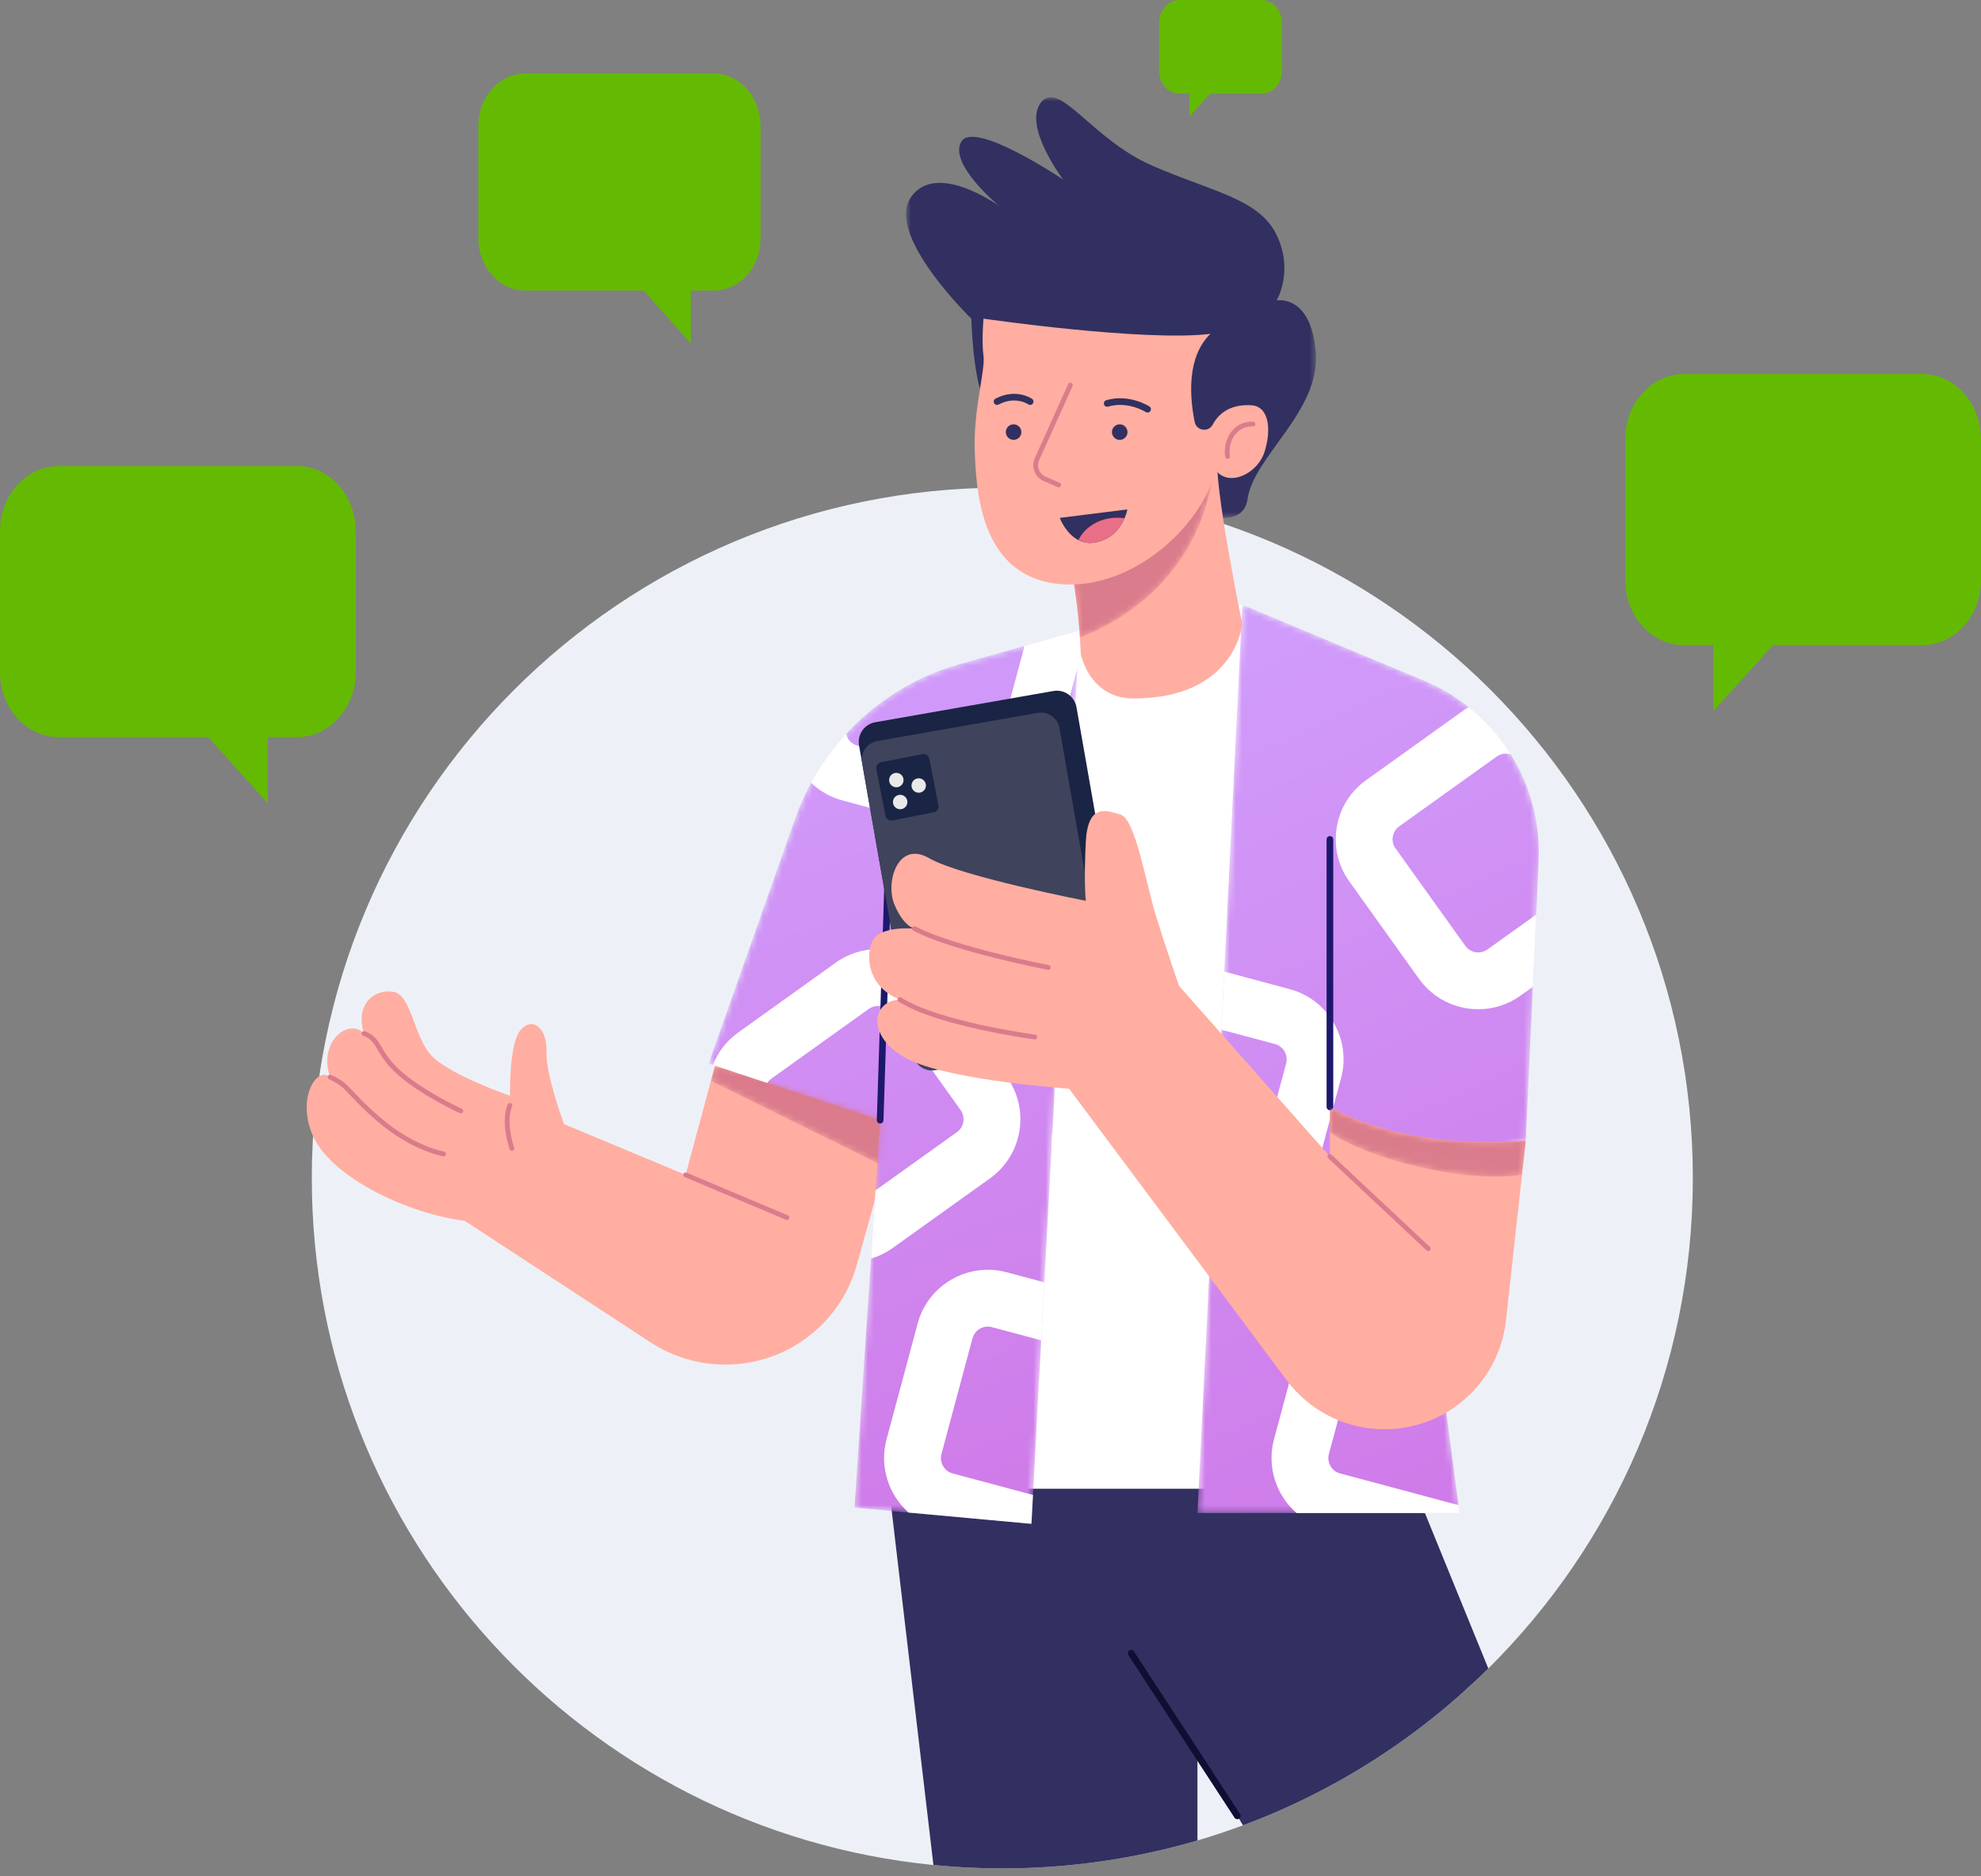 <svg fill="none" height="306" viewBox="0 0 323 306" width="323" xmlns="http://www.w3.org/2000/svg" xmlns:xlink="http://www.w3.org/1999/xlink"><rect x="0" y="0" width="323" height="306" fill="#808080" stroke="none"/><linearGradient id="a"><stop offset="0" stop-color="#da7d8c"/><stop offset="1" stop-color="#df6d8e"/></linearGradient><linearGradient id="b" gradientUnits="userSpaceOnUse" x1="162.221" x2="172.825" xlink:href="#a" y1="193.823" y2="150.843"/><linearGradient id="c"><stop offset="0" stop-color="#cf76e6"/><stop offset="1" stop-color="#d0a2fe"/></linearGradient><linearGradient id="d" gradientUnits="userSpaceOnUse" x1="194.871" x2="128.587" xlink:href="#c" y1="256.317" y2="82.239"/><linearGradient id="e" gradientUnits="userSpaceOnUse" x1="266.068" x2="186.772" xlink:href="#c" y1="252.896" y2="82.057"/><linearGradient id="f" gradientUnits="userSpaceOnUse" x1="266.294" x2="271.203" xlink:href="#a" y1="194.363" y2="163.625"/><mask id="g" height="18" maskUnits="userSpaceOnUse" width="31" x="115" y="173"><path clip-rule="evenodd" d="m115.913 176.277 28.259 13.957 1.649-5.913-2.642-4.661-26.599-5.858z" fill="#fff" fill-rule="evenodd"/></mask><mask id="h" height="147" maskUnits="userSpaceOnUse" width="61" x="115" y="102"><path clip-rule="evenodd" d="m175.978 102.817-5.977 1.677-3.031.853-10.501 2.956c-7.22 2.039-13.596 6.024-18.516 11.382-2.217 2.401-4.135 5.07-5.711 7.97-.991 1.826-1.853 3.753-2.558 5.747l-14.152 40.056.695.232 8.87 2.919 18.407 6.071-.76 11.455-.733 11.113-2.688 40.623 8.824.806 20.028 1.835.251-4.708 1.352-25.21.51-9.463 1.167-21.706v-.009l.158-2.882v-.019l3.152-58.676.899-16.831v-.018l.333-6.1v-.018-.064z" fill="#fff" fill-rule="evenodd"/></mask><mask id="i" height="149" maskUnits="userSpaceOnUse" width="56" x="195" y="98"><path clip-rule="evenodd" d="m201.272 124.624-1.668 33.82-.473 9.482-1.242 25.237-.472 9.472-2.179 44.116h42.745l-.175-1.317-3.485-26.468-1.317-9.955-2.289-17.405 18.064-5.635 1.158-25.043.547-11.78.398-8.712c.288-6.274-1.371-12.299-4.54-17.396-1.818-2.939-4.135-5.561-6.869-7.73-2.15-1.724-4.56-3.161-7.192-4.263l-25.423-10.63-4.3-1.799z" fill="#fff" fill-rule="evenodd"/></mask><mask id="j" height="70" maskUnits="userSpaceOnUse" width="68" x="147" y="15"><path clip-rule="evenodd" d="m147.721 15.853h66.853v68.601h-66.853z" fill="#fff" fill-rule="evenodd"/></mask><mask id="k" height="29" maskUnits="userSpaceOnUse" width="25" x="173" y="75"><path clip-rule="evenodd" d="m173.408 87.239c1.761 6.238 2.429 13.068 2.668 16.728 5.59-2.122 18.306-8.675 21.475-25.19.241-1.25.343-2.299.325-3.17z" fill="#fff" fill-rule="evenodd"/></mask><mask id="l" height="12" maskUnits="userSpaceOnUse" width="33" x="216" y="180"><path clip-rule="evenodd" d="m216.843 184.692c5.754 4.05 21.51 8.369 31.316 6.895l.621-5.616s-17.989 2.224-31.937-5.449z" fill="#fff" fill-rule="evenodd"/></mask><path clip-rule="evenodd" d="m276.015 192.119c0 31.277-12.76 59.579-33.35 79.981-11.258 11.157-24.854 19.95-39.993 25.579-2.44.904-4.914 1.731-7.429 2.474-10.091 2.959-20.77 4.554-31.816 4.554-3.786 0-7.54-.187-11.233-.553-56.908-5.639-101.355-53.643-101.355-112.035 0-62.179 50.41-112.588 112.588-112.588 62.18 0 112.588 50.409 112.588 112.588" fill="#edf1f7" fill-rule="evenodd"/><path clip-rule="evenodd" d="m164 242.788h46.236l-3.457-126.371-4.222-17.799-26.564 4.186-23.567 61.871z" fill="#fff" fill-rule="evenodd"/><path clip-rule="evenodd" d="m242.666 272.1c-11.259 11.156-24.855 19.95-39.995 25.579l-7.429-12.273v14.747c-10.09 2.959-20.769 4.554-31.815 4.554-3.787 0-7.54-.187-11.233-.554l-7.224-61.36h85.746z" fill="#313060" fill-rule="evenodd"/><path d="m184.428 269.607 17.313 26.532" stroke="#0f0f33" stroke-linecap="round" stroke-linejoin="round" stroke-width="1.087"/><path clip-rule="evenodd" d="m145.82 184.321-1.65 5.913-4.457 16.025c-1.112 4.013-3.309 7.544-6.238 10.287-2.938 2.744-6.608 4.7-10.686 5.542-5.774 1.196-11.78.056-16.719-3.169l-30.288-19.816c-9.659-1.242-21.391-7.108-24.524-13.382-3.142-6.275.324-11.975 2.558-10.066-1.983-5.681 2.975-9.759 5.533-7.108-1.483-4.626 1.566-7.276 4.708-6.813 3.141.455 3.355 7.498 6.441 10.575 3.087 3.087 12.661 6.395 12.661 6.395s-.213-8.591 1.761-10.778c1.983-2.179 4.3-.242 4.189 3.615-.112 3.855 2.863 11.788 2.863 11.788l19.816 8.277 4.124-15.33.667-2.474 26.599 5.857z" fill="#ffaea1" fill-rule="evenodd"/><g mask="url(#g)"><path clip-rule="evenodd" d="m115.913 176.277 28.259 13.957 1.649-5.913-2.642-4.661-26.599-5.858z" fill="url(#b)" fill-rule="evenodd"/></g><g mask="url(#h)"><path clip-rule="evenodd" d="m175.978 102.817-5.977 1.677-3.031.853-10.501 2.956c-7.22 2.039-13.596 6.024-18.516 11.382-2.217 2.401-4.135 5.07-5.711 7.97-.991 1.826-1.853 3.753-2.558 5.747l-14.152 40.056.695.232 8.87 2.919 18.407 6.071-.76 11.455-.733 11.113-2.688 40.623 8.824.806 20.028 1.835.251-4.708 1.352-25.21.51-9.463 1.167-21.706v-.009l.158-2.882v-.019l3.152-58.676.899-16.831v-.018l.333-6.1v-.018-.064z" fill="url(#d)" fill-rule="evenodd"/></g><g mask="url(#i)"><path clip-rule="evenodd" d="m201.272 124.624-1.668 33.82-.473 9.482-1.242 25.237-.472 9.472-2.179 44.116h42.745l-.175-1.317-3.485-26.468-1.317-9.955-2.289-17.405 18.064-5.635 1.158-25.043.547-11.78.398-8.712c.288-6.274-1.371-12.299-4.54-17.396-1.818-2.939-4.135-5.561-6.869-7.73-2.15-1.724-4.56-3.161-7.192-4.263l-25.423-10.63-4.3-1.799z" fill="url(#e)" fill-rule="evenodd"/></g><path clip-rule="evenodd" d="m242.515 154.848c-1.158.825-2.771.556-3.596-.593l-11.382-15.904c-.397-.557-.556-1.233-.444-1.919.112-.676.482-1.27 1.047-1.668l15.895-11.382c.454-.324.973-.482 1.492-.482.278 0 .557.047.816.14-1.817-2.938-4.133-5.562-6.867-7.73-.287.158-.566.343-.835.537l-15.895 11.382c-2.576 1.836-4.281 4.569-4.791 7.693-.519 3.123.204 6.255 2.048 8.823l11.372 15.903c2.316 3.226 5.959 4.941 9.648 4.941 2.391 0 4.801-.714 6.877-2.206l2.039-1.455.547-11.78z" fill="#fff" fill-rule="evenodd"/><path clip-rule="evenodd" d="m164.162 175.637-11.371-15.895c-3.8-5.311-11.215-6.544-16.525-2.744l-15.896 11.382c-1.899 1.353-3.317 3.187-4.142 5.31l8.869 2.92c.176-.269.399-.501.667-.695l15.895-11.382c.446-.315.965-.472 1.492-.472.14 0 .288.009.427.028.676.111 1.279.482 1.678 1.046l11.371 15.896c.325.453.482.982.482 1.501 0 .807-.37 1.594-1.075 2.095l-13.29 9.508-.733 11.113c1.242-.352 2.428-.935 3.522-1.705l15.895-11.381c5.311-3.8 6.535-11.215 2.734-16.525" fill="#fff" fill-rule="evenodd"/><path clip-rule="evenodd" d="m175.998 102.891v-.019-.018c-.01-.009-.01-.019-.019-.037l-5.978 1.677-3.03.852c0 .205-.028.408-.084.613l-5.07 18.879c-.362 1.381-1.779 2.196-3.151 1.826l-18.879-5.07c-.946-.251-1.631-1.01-1.834-1.91-2.216 2.401-4.135 5.07-5.711 7.971 1.428 1.373 3.18 2.364 5.144 2.892l18.879 5.07c1.02.268 2.049.407 3.068.407 5.228 0 10.02-3.493 11.437-8.777l4.894-18.24v-.018l.175-.63c.493-1.844.52-3.708.159-5.468" fill="#fff" fill-rule="evenodd"/><path clip-rule="evenodd" d="m171.456 187.416.158-2.882c-.176.973-.222 1.928-.158 2.882m46.016-20.584c-1.574-2.734-4.133-4.7-7.182-5.515l-10.686-2.873-.473 9.482 8.749 2.344c.667.176 1.224.603 1.566 1.196.343.602.436 1.288.26 1.955l-5.06 18.88c-.186.667-.613 1.223-1.205 1.566-.593.343-1.288.436-1.956.259l-3.596-.964-.472 9.472 1.668.446c1.029.268 2.058.398 3.068.398 5.226 0 10.018-3.495 11.436-8.777l5.071-18.879c.815-3.058.398-6.247-1.188-8.99" fill="#fff" fill-rule="evenodd"/><path clip-rule="evenodd" d="m237.807 245.434c-.139-.017-.288-.046-.427-.083l-18.879-5.06c-.667-.175-1.223-.602-1.566-1.204-.343-.595-.435-1.289-.26-1.956l5.07-18.88c.306-1.149 1.353-1.909 2.484-1.909.223 0 .445.028.667.092l9.426 2.531-1.316-9.954-5.709-1.529c-6.313-1.687-12.819 2.067-14.505 8.369l-5.069 18.879c-1.206 4.514.37 9.138 3.679 12.021h26.581z" fill="#fff" fill-rule="evenodd"/><path clip-rule="evenodd" d="m158.564 218.252c.315-1.15 1.353-1.91 2.494-1.91.222 0 .444.028.667.093l8.053 2.159.51-9.462-6.162-1.65c-6.312-1.687-12.819 2.066-14.506 8.369l-5.069 18.879c-1.195 4.477.343 9.055 3.596 11.947l20.028 1.835.251-4.708-13.106-3.513c-.658-.176-1.214-.603-1.557-1.205-.343-.593-.436-1.288-.26-1.955z" fill="#fff" fill-rule="evenodd"/><path d="m143.506 182.682 1.462-45.792" stroke="#1c186b" stroke-linecap="round" stroke-linejoin="round" stroke-width="1.087"/><g mask="url(#j)"><path clip-rule="evenodd" d="m160.468 65.294c-1.872-3.854-2.093-13.325-2.093-13.325s-13.985-13.544-9.91-19.71c4.074-6.167 14.425 1.321 14.425 1.321s-8.259-6.828-6.167-10.461c2.093-3.634 16.628 6.167 16.628 6.167s-6.607-8.7-3.633-12.554c2.972-3.854 8.258 5.947 18.059 10.241 9.8 4.294 17.508 5.395 20.371 11.341 2.863 5.946 0 10.681 0 10.681s5.616-1.101 6.387 8.479c.771 9.579-10.131 16.957-11.122 23.895-.991 6.937-13.544 0-13.544 0z" fill="#313060" fill-rule="evenodd"/></g><path clip-rule="evenodd" d="m202.557 101.771s-1.076 12.141-17.758 12.141c-7.183 0-8.583-7.266-8.583-7.266s-.027-1.01-.139-2.678c-.24-3.661-.907-10.492-2.669-16.729l24.469-11.632.555-.269c.084 6.941 4.125 26.432 4.125 26.432" fill="#ffaea1" fill-rule="evenodd"/><g mask="url(#k)"><path clip-rule="evenodd" d="m173.408 87.239c1.761 6.238 2.429 13.068 2.668 16.728 5.59-2.122 18.306-8.675 21.475-25.19.241-1.25.343-2.299.325-3.17z" fill="#da7c8c" fill-rule="evenodd"/></g><path clip-rule="evenodd" d="m197.357 54.447c-10.819 1.321-36.999-2.478-36.999-2.478s-.331 3.799 0 6.057c.33 2.258-1.651 8.755-1.432 15.361.22 6.607.937 19.986 12.884 21.748 11.948 1.761 23.895-8.755 26.428-18.445 2.092 2.781 6.8.635 7.956-3.041s.688-7.393-2.175-7.558c-2.863-.166-4.982.881-6.166 2.945-.051.089-.103.177-.153.264-.728 1.25-2.618.94-2.905-.479-.82-4.042-1.342-10.579 2.562-14.375" fill="#ffaea1" fill-rule="evenodd"/><path d="m204.294 69.148c-3.428-.041-4.501 3.303-4.13 5.286" stroke="#da7c8c" stroke-linecap="round" stroke-linejoin="round" stroke-width=".783"/><path d="m174.516 62.816-5.435 12.057c-.554 1.227.002 2.671 1.235 3.209l2.301 1.004" stroke="#da7c8c" stroke-linecap="round" stroke-linejoin="round" stroke-width=".783"/><path clip-rule="evenodd" d="m181.303 70.469c0 .699.567 1.267 1.265 1.267.701 0 1.268-.567 1.268-1.267s-.567-1.267-1.268-1.267c-.698 0-1.265.567-1.265 1.267" fill="#313060" fill-rule="evenodd"/><path clip-rule="evenodd" d="m164 70.469c0 .699.567 1.267 1.266 1.267.7 0 1.267-.567 1.267-1.267s-.567-1.267-1.267-1.267c-.699 0-1.266.567-1.266 1.267" fill="#313060" fill-rule="evenodd"/><path d="m187.111 66.739s-3.09-1.982-6.583-.949" stroke="#313060" stroke-linecap="round" stroke-width="1.087"/><path d="m167.964 65.492s-2.312-1.62-5.396 0" stroke="#313060" stroke-linecap="round" stroke-width="1.087"/><g clip-rule="evenodd" fill-rule="evenodd"><path d="m183.816 83.077s-.102.621-.463 1.446c-.585 1.362-1.864 3.272-4.495 3.893-1.196.278-2.197.083-3.021-.334-2.105-1.066-3.041-3.624-3.041-3.624z" fill="#313060"/><path d="m183.353 84.523c-.584 1.363-1.864 3.272-4.496 3.893-1.195.278-2.196.084-3.021-.334 1.038-2.15 3.477-3.651 6.322-3.651.407 0 .806.027 1.195.092" fill="#e96e88"/><path d="m152.338 172.672 29.034-5.091c1.773-.31 2.958-2 2.648-3.772l-8.5-48.47c-.311-1.772-2-2.958-3.772-2.646l-29.035 5.091c-1.773.311-2.958 2-2.648 3.772l8.5 48.47c.311 1.772 2 2.958 3.773 2.646" fill="#1a2444"/><path d="m152.474 174.536 26.136-4.584c1.671-.292 2.787-1.884 2.494-3.555l-8.355-47.644c-.293-1.671-1.884-2.788-3.554-2.495l-26.137 4.583c-1.671.294-2.787 1.885-2.495 3.556l8.356 47.645c.292 1.67 1.884 2.786 3.555 2.494" fill="#3f435b"/><path d="m152.258 132.471-6.753 1.328c-.518.102-1.021-.236-1.123-.754l-1.495-7.603c-.102-.519.236-1.022.754-1.125l6.752-1.327c.52-.101 1.023.236 1.124.755l1.495 7.603c.102.519-.236 1.021-.754 1.123" fill="#1a2444"/><path d="m144.986 127.421c.112.639.722 1.068 1.363.956.64-.113 1.067-.723.956-1.363-.113-.64-.724-1.068-1.363-.956-.641.112-1.068.723-.956 1.363" fill="#e9e9e9"/><path d="m145.613 131c.112.64.722 1.068 1.362.956s1.069-.722.956-1.363c-.113-.64-.722-1.068-1.363-.955-.64.112-1.068.722-.955 1.362" fill="#e9e9e9"/><path d="m148.636 128.309c.112.639.723 1.067 1.362.956.641-.113 1.069-.723.956-1.363-.112-.64-.722-1.068-1.363-.956-.639.112-1.067.723-.955 1.363" fill="#e9e9e9"/><path d="m248.78 185.971-.621 5.615-2.613 23.756c-.426 3.874-1.956 7.432-4.31 10.342-2.345 2.911-5.506 5.154-9.194 6.385-8.147 2.717-17.128-.101-22.262-6.987l-35.47-47.536s-18.332-1.242-25.681-4.542c-7.35-3.308-6.859-9.75-1.9-9.991-4.959-1.9-5.7-6.692-4.541-9.417 1.148-2.724 6.932-2.149 6.932-2.149s-1.817-.334-3.3-3.967c-1.492-3.634.575-10.483 5.7-7.516 5.116 2.975 25.516 6.941 25.516 6.941s-.334-3.225 0-9.583c.333-6.358 3.309-5.199 5.699-4.458 2.391.741 4.124 11.233 5.701 16.349 1.566 5.125 3.8 11.567 3.8 11.567l24.607 27.832v-8.091c13.948 7.674 31.937 5.45 31.937 5.45" fill="#ffaea1"/></g><path d="m216.844 188.611 16.021 15.031" stroke="#db7c8d" stroke-linecap="round" stroke-linejoin="round" stroke-width=".783"/><path d="m111.793 191.606 16.517 6.959" stroke="#db7c8d" stroke-linecap="round" stroke-linejoin="round" stroke-width=".783"/><path d="m216.843 180.517v-43.627" stroke="#1c186b" stroke-linecap="round" stroke-linejoin="round" stroke-width="1.087"/><path d="m149.122 151.447c6.386 3.359 21.803 6.331 21.803 6.331" stroke="#da7b8c" stroke-linecap="round" stroke-linejoin="round" stroke-width=".783"/><path d="m146.727 163.009c6.249 4.019 21.995 6.111 21.995 6.111" stroke="#da7b8c" stroke-linecap="round" stroke-linejoin="round" stroke-width=".783"/><path d="m59.35 168.546c2.725.987 2.065 3.217 5.864 6.521s9.91 6.111 9.91 6.111" stroke="#da7b8c" stroke-linecap="round" stroke-linejoin="round" stroke-width=".783"/><path d="m53.816 175.655c3.139 1.393 2.725 2.418 8.094 7.026 5.368 4.609 10.406 5.517 10.406 5.517" stroke="#da7b8c" stroke-linecap="round" stroke-linejoin="round" stroke-width=".783"/><path d="m83.134 180.27c-1.156 2.89.331 7.019.331 7.019" stroke="#da7b8c" stroke-linecap="round" stroke-linejoin="round" stroke-width=".783"/><g mask="url(#l)"><path clip-rule="evenodd" d="m216.843 184.692c5.754 4.05 21.51 8.369 31.316 6.895l.621-5.616s-17.989 2.224-31.937-5.449z" fill="url(#f)" fill-rule="evenodd"/></g><path clip-rule="evenodd" d="m0 86.625v22.982c0 5.86 4.302 10.611 9.595 10.611h24.352l9.725 10.782v-10.782h4.747c5.292 0 9.581-4.751 9.581-10.611v-22.982c0-5.862-4.289-10.625-9.581-10.625h-38.824c-5.293 0-9.595 4.763-9.595 10.625" fill="#64ba02" fill-rule="evenodd"/><path clip-rule="evenodd" d="m78 20.5v18.386c0 4.688 3.412 8.489 7.61 8.489h19.314l7.713 8.626v-8.626h3.765c4.196 0 7.598-3.801 7.598-8.489v-18.386c0-4.69-3.402-8.5-7.598-8.5h-30.792c-4.198 0-7.61 3.81-7.61 8.5" fill="#64ba02" fill-rule="evenodd"/><path clip-rule="evenodd" d="m209 3.67v7.939c0 2.024-1.483 3.665-3.309 3.665h-8.397l-3.354 3.725v-3.725h-1.636c-1.825 0-3.304-1.641-3.304-3.665v-7.939c0-2.025 1.479-3.67 3.304-3.67h13.387c1.826 0 3.309 1.645 3.309 3.67" fill="#64ba02" fill-rule="evenodd"/><path clip-rule="evenodd" d="m323 71.625v22.982c0 5.86-4.302 10.611-9.595 10.611h-24.352l-9.726 10.782v-10.782h-4.746c-5.292 0-9.581-4.751-9.581-10.611v-22.982c0-5.862 4.289-10.625 9.581-10.625h38.824c5.293 0 9.595 4.763 9.595 10.625" fill="#64ba02" fill-rule="evenodd"/></svg>